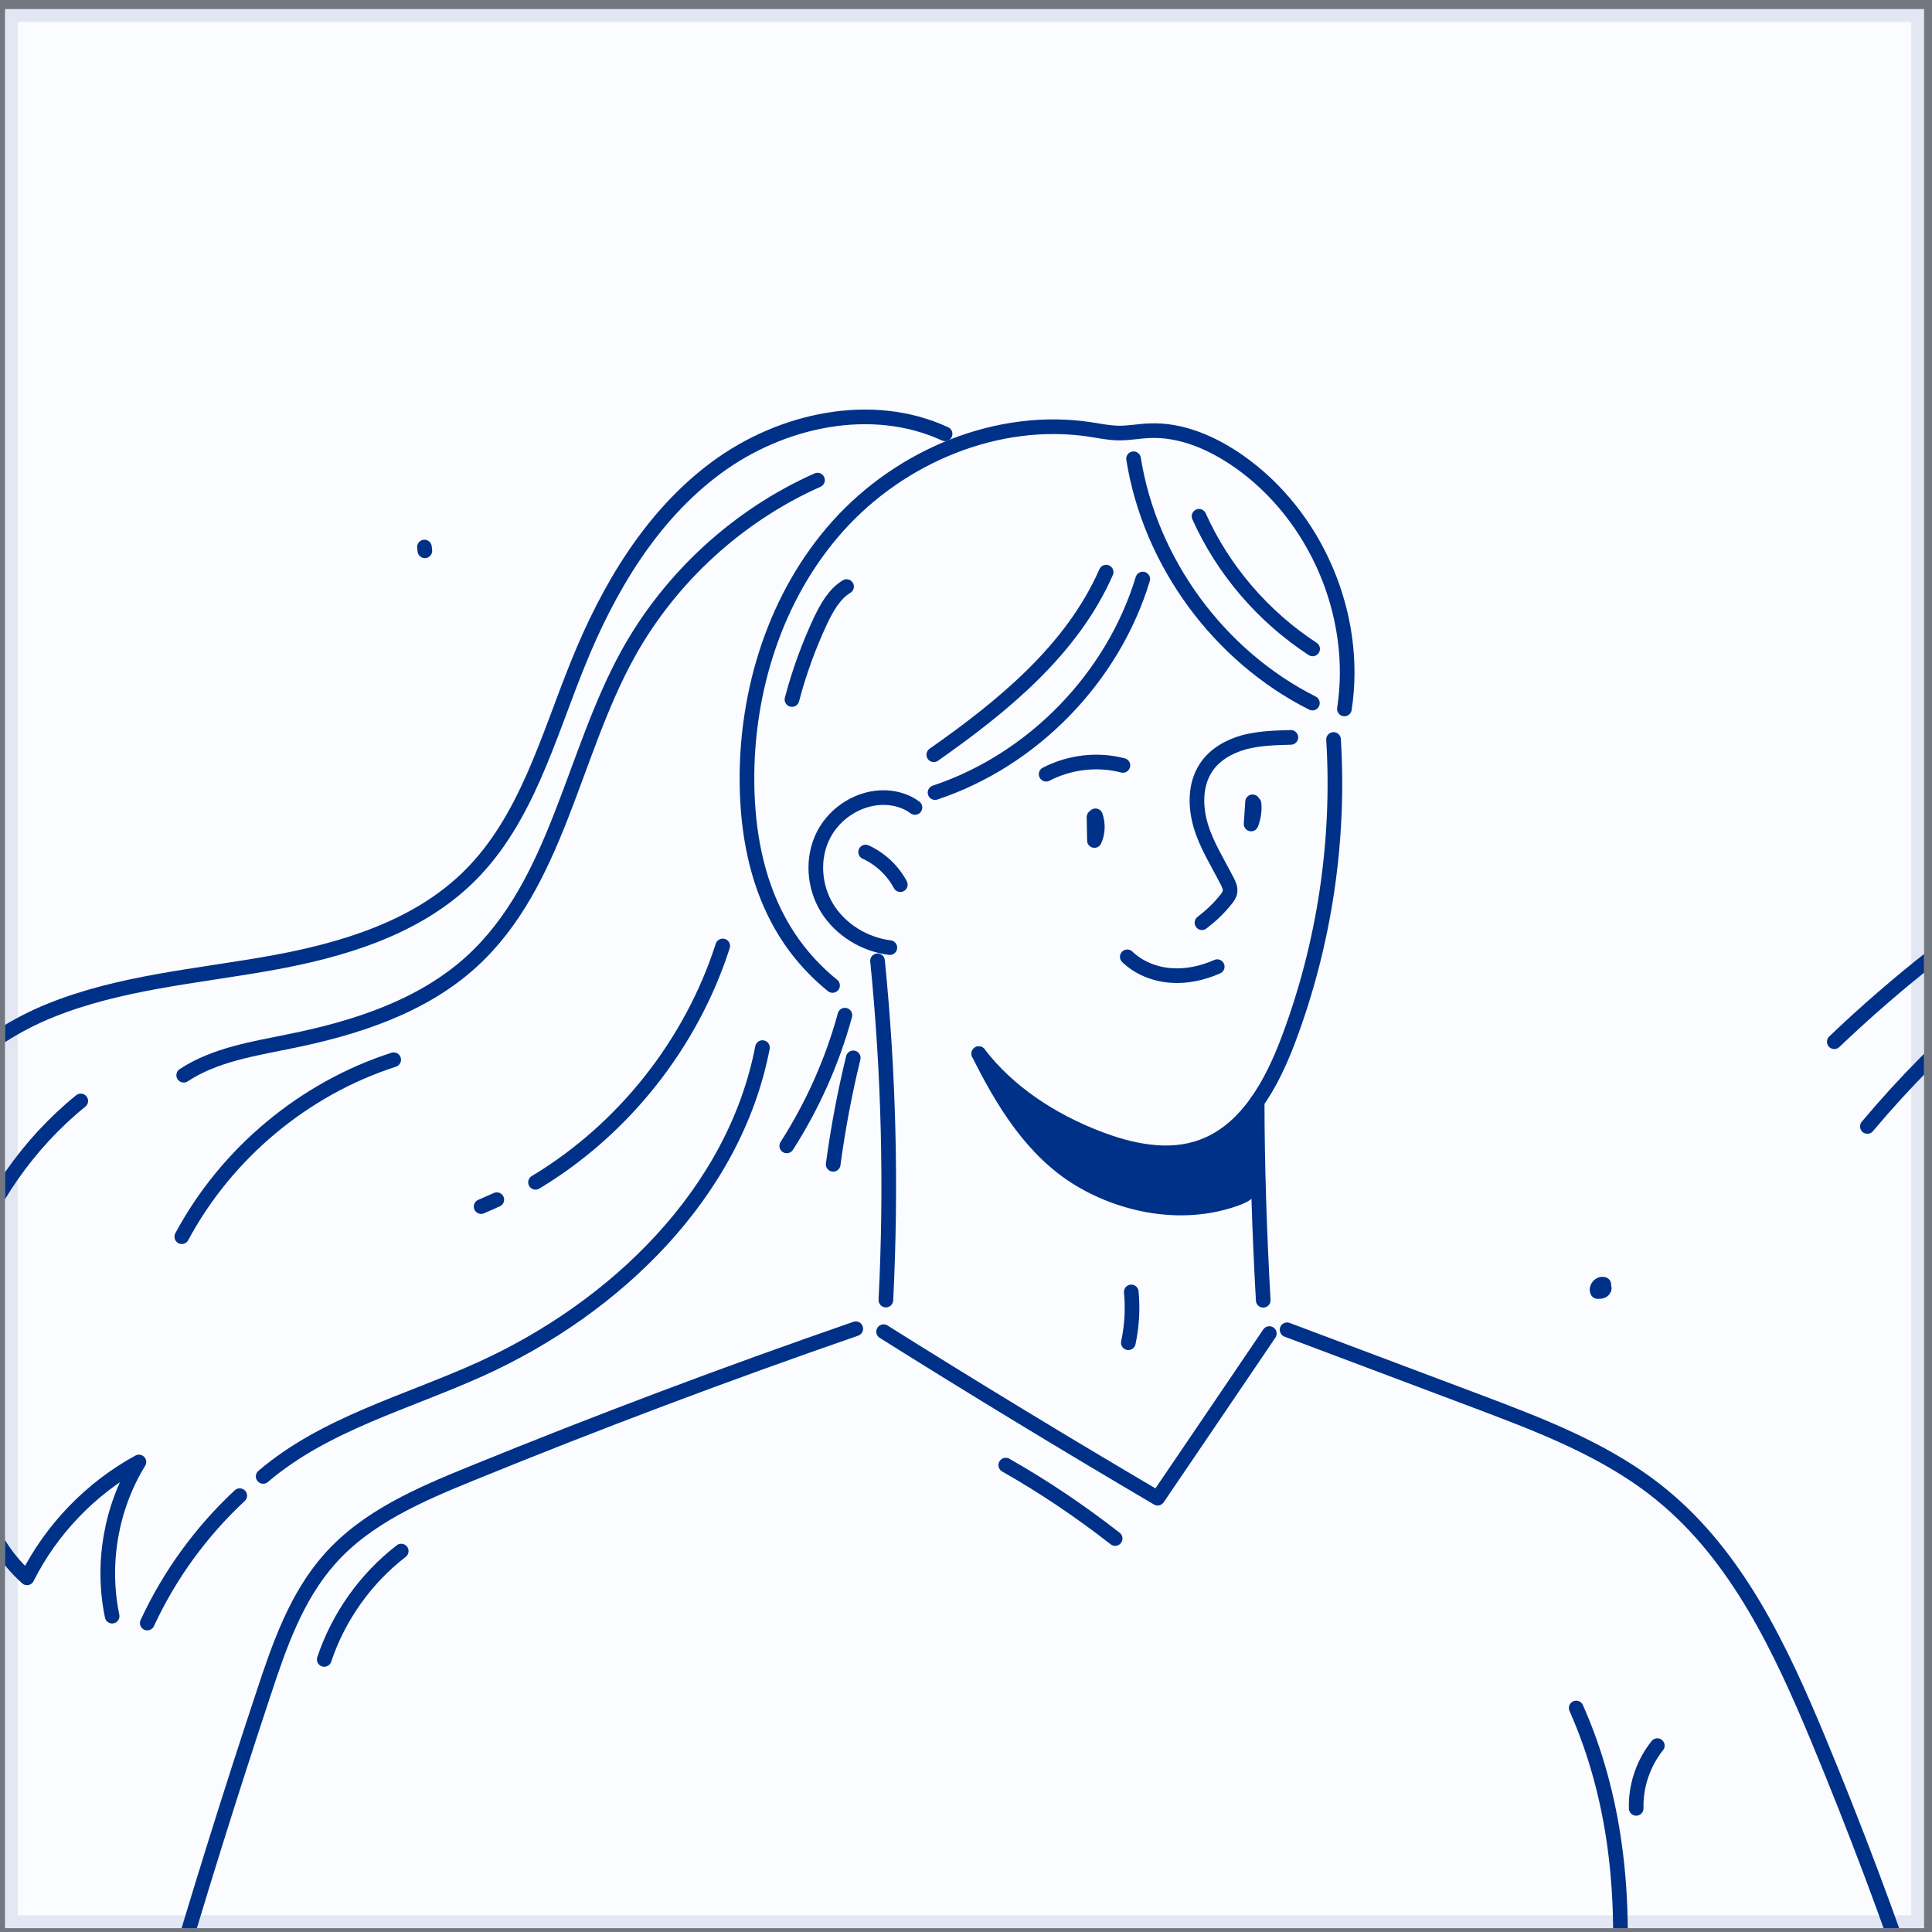 <svg width="200" height="200" viewBox="0 0 200 200" fill="none" xmlns="http://www.w3.org/2000/svg">
<rect x="0" y="0" width="200" height="200" fill="#808080" stroke="none"/>
<g clip-path="url(#clip0_3_17722)">
<path d="M0.517 0.94H199.18V199.604H0.517V0.94Z" fill="#FBFCFF"/>
<path d="M113.252 84.584C113.274 85.385 113.274 86.208 113.296 87.009C113.664 86.208 113.686 85.277 113.404 84.454" stroke="#003188" stroke-width="1.516" stroke-miterlimit="10" stroke-linecap="round" stroke-linejoin="round"/>
<path d="M129.666 83.003C129.623 83.761 129.558 84.54 129.515 85.298C129.774 84.627 129.883 83.912 129.818 83.198" stroke="#003188" stroke-width="1.516" stroke-miterlimit="10" stroke-linecap="round" stroke-linejoin="round"/>
<path d="M108.295 80.146C110.72 78.89 113.6 78.543 116.242 79.236" stroke="#003188" stroke-width="1.516" stroke-miterlimit="10" stroke-linecap="round" stroke-linejoin="round"/>
<path d="M133.63 76.334C132.006 76.377 130.36 76.421 128.801 76.832C127.242 77.265 125.726 78.11 124.838 79.474C123.691 81.228 123.712 83.523 124.319 85.537C124.925 87.529 126.073 89.326 127.025 91.189C127.199 91.535 127.393 91.925 127.329 92.315C127.285 92.639 127.069 92.921 126.874 93.159C126.159 94.047 125.336 94.826 124.427 95.519" stroke="#003188" stroke-width="1.516" stroke-miterlimit="10" stroke-linecap="round" stroke-linejoin="round"/>
<path d="M116.695 99.05C117.886 100.197 119.51 100.847 121.178 100.977C122.845 101.107 124.491 100.739 126.007 100.068" stroke="#003188" stroke-width="1.516" stroke-miterlimit="10" stroke-linecap="round" stroke-linejoin="round"/>
<path d="M94.716 83.588C93.85 82.939 92.767 82.614 91.706 82.571C89.065 82.462 86.466 84.065 85.253 86.425C84.041 88.785 84.236 91.752 85.621 94.004C87.007 96.256 89.498 97.772 92.118 98.097" stroke="#003188" stroke-width="1.516" stroke-miterlimit="10" stroke-linecap="round" stroke-linejoin="round"/>
<path d="M89.607 88.201C91.123 88.894 92.422 90.107 93.201 91.579" stroke="#003188" stroke-width="1.516" stroke-miterlimit="10" stroke-linecap="round" stroke-linejoin="round"/>
<path d="M90.841 99.461C92.01 111.132 92.292 122.869 91.707 134.584" stroke="#003188" stroke-width="1.516" stroke-miterlimit="10" stroke-linecap="round" stroke-linejoin="round"/>
<path d="M138.048 76.55C138.697 87.074 137.095 97.727 133.392 107.58C131.66 112.192 129.061 117.021 124.427 118.71C120.941 119.988 117.043 119.143 113.578 117.801C108.836 115.96 104.419 113.102 101.322 109.074" stroke="#003188" stroke-width="1.516" stroke-miterlimit="10" stroke-linecap="round" stroke-linejoin="round"/>
<path d="M130.142 114.033C130.142 120.313 130.38 127.784 130.77 134.605" stroke="#003188" stroke-width="1.516" stroke-miterlimit="10" stroke-linecap="round" stroke-linejoin="round"/>
<path d="M118.298 59.941C115.202 70.162 106.93 78.672 96.796 82.05" stroke="#003188" stroke-width="1.516" stroke-miterlimit="10" stroke-linecap="round" stroke-linejoin="round"/>
<path d="M114.507 59.227C110.977 67.261 103.853 73.086 96.664 78.132" stroke="#003188" stroke-width="1.516" stroke-miterlimit="10" stroke-linecap="round" stroke-linejoin="round"/>
<path d="M86.185 102.015C83.911 100.175 82.005 97.901 80.62 95.324C78.281 91.015 77.393 86.056 77.328 81.163C77.198 71.483 80.316 61.587 86.791 54.398C93.266 47.209 103.291 43.008 112.862 44.459C113.815 44.611 114.768 44.806 115.742 44.827C116.825 44.849 117.886 44.632 118.969 44.589C122.304 44.437 125.53 45.867 128.258 47.772C136.249 53.38 140.666 63.709 139.172 73.389" stroke="#003188" stroke-width="1.516" stroke-miterlimit="10" stroke-linecap="round" stroke-linejoin="round"/>
<path d="M117.345 47.491C119.056 58.21 126.18 67.911 135.859 72.783" stroke="#003188" stroke-width="1.516" stroke-miterlimit="10" stroke-linecap="round" stroke-linejoin="round"/>
<path d="M124.124 53.446C126.614 59.011 130.772 63.84 135.882 67.175" stroke="#003188" stroke-width="1.516" stroke-miterlimit="10" stroke-linecap="round" stroke-linejoin="round"/>
<path d="M87.636 60.722C86.359 61.501 85.601 62.887 84.951 64.23C83.717 66.871 82.721 69.6 81.984 72.415" stroke="#003188" stroke-width="1.516" stroke-miterlimit="10" stroke-linecap="round" stroke-linejoin="round"/>
<path d="M87.464 105.09C86.164 109.875 84.107 114.466 81.444 118.624" stroke="#003188" stroke-width="1.516" stroke-miterlimit="10" stroke-linecap="round" stroke-linejoin="round"/>
<path d="M88.329 109.508C87.442 113.146 86.749 116.827 86.251 120.53" stroke="#003188" stroke-width="1.516" stroke-miterlimit="10" stroke-linecap="round" stroke-linejoin="round"/>
<path d="M117.108 133.739C117.281 135.493 117.173 137.269 116.805 139.001" stroke="#003188" stroke-width="1.516" stroke-miterlimit="10" stroke-linecap="round" stroke-linejoin="round"/>
<path d="M101.322 109.075C103.791 114.056 106.887 119.144 111.738 122.068C116.588 124.991 122.846 126.03 128.173 123.995C128.563 123.843 128.974 123.67 129.234 123.345C129.537 122.934 129.559 122.414 129.581 121.894C129.602 120.075 129.646 118.256 129.667 116.416C126.722 119.946 121.244 120.4 116.653 119.426C111.521 118.365 106.801 114.943 103.033 111.435" fill="#003188"/>
<path d="M101.322 109.075C103.791 114.056 106.887 119.144 111.738 122.068C116.588 124.991 122.846 126.03 128.173 123.995C128.563 123.843 128.974 123.67 129.234 123.345C129.537 122.934 129.559 122.414 129.581 121.894C129.602 120.075 129.646 118.256 129.667 116.416C126.722 119.946 121.244 120.4 116.653 119.426C111.521 118.365 106.801 114.943 103.033 111.435" stroke="#003188" stroke-width="1.516" stroke-miterlimit="10" stroke-linecap="round" stroke-linejoin="round"/>
<path d="M88.588 137.551C75.206 142.185 61.975 147.165 48.853 152.514C43.483 154.701 37.961 157.061 34.128 161.392C30.685 165.268 28.931 170.313 27.307 175.229C13.47 216.934 2.579 259.614 -5.26 302.858" stroke="#003188" stroke-width="1.516" stroke-miterlimit="10" stroke-linecap="round" stroke-linejoin="round"/>
<path d="M163.167 176.81C171.33 195.215 167.151 216.566 161.738 235.968C156.324 255.37 149.741 275.444 153.552 295.235C154.245 298.83 155.263 302.641 153.921 306.041C153.314 307.578 152.275 308.921 151.777 310.48C150.889 313.23 152.015 316.521 154.397 318.167" stroke="#003188" stroke-width="1.516" stroke-miterlimit="10" stroke-linecap="round" stroke-linejoin="round"/>
<path d="M133.238 137.658C139.734 140.105 146.252 142.552 152.749 144.999C159.526 147.554 166.456 150.174 172.064 154.787C179.881 161.196 184.342 170.724 188.218 180.035C195.927 198.593 202.358 217.691 207.403 237.158C208.486 241.316 208.919 246.859 205.086 248.787C201.687 243.914 205.065 237.332 208.529 232.524C217.862 219.532 228.148 207.233 239.256 195.734" stroke="#003188" stroke-width="1.516" stroke-miterlimit="10" stroke-linecap="round" stroke-linejoin="round"/>
<path d="M169.379 187.202C169.314 184.864 170.115 182.525 171.566 180.706" stroke="#003188" stroke-width="1.516" stroke-miterlimit="10" stroke-linecap="round" stroke-linejoin="round"/>
<path d="M91.47 137.854C100.846 143.743 110.309 149.482 119.837 155.09C123.691 149.417 127.546 143.743 131.4 138.048" stroke="#003188" stroke-width="1.516" stroke-miterlimit="10" stroke-linecap="round" stroke-linejoin="round"/>
<path d="M104.115 151.668C108.078 153.92 111.867 156.475 115.44 159.269" stroke="#003188" stroke-width="1.516" stroke-miterlimit="10" stroke-linecap="round" stroke-linejoin="round"/>
<path d="M189.885 107.84C202.985 95.324 218.555 85.407 235.445 78.846" stroke="#003188" stroke-width="1.516" stroke-miterlimit="10" stroke-linecap="round" stroke-linejoin="round"/>
<path d="M193.308 116.61C201.016 107.429 210.263 99.525 220.505 93.311" stroke="#003188" stroke-width="1.516" stroke-miterlimit="10" stroke-linecap="round" stroke-linejoin="round"/>
<path d="M33.566 171.785C35.039 167.368 37.854 163.405 41.535 160.568" stroke="#003188" stroke-width="1.516" stroke-miterlimit="10" stroke-linecap="round" stroke-linejoin="round"/>
<path d="M97.835 44.914C90.235 41.406 80.88 43.442 74.146 48.422C67.411 53.403 62.972 60.917 59.832 68.69C56.714 76.378 54.505 84.801 48.637 90.648C43.18 96.083 35.385 98.4 27.784 99.742C20.184 101.085 12.388 101.713 5.243 104.593C-1.903 107.473 -8.486 113.233 -9.764 120.833" stroke="#003188" stroke-width="1.516" stroke-miterlimit="10" stroke-linecap="round" stroke-linejoin="round"/>
<path d="M8.361 113.969C-2.531 122.782 -7.988 137.81 -5.303 151.582C-4.22 149.785 -3.159 148.009 -2.076 146.212C-3.852 152.231 -1.86 159.161 2.796 163.34C5.329 158.295 9.422 154.05 14.381 151.344C11.479 156.064 10.483 161.889 11.609 167.303" stroke="#003188" stroke-width="1.516" stroke-miterlimit="10" stroke-linecap="round" stroke-linejoin="round"/>
<path d="M15.246 168.018C17.541 163.06 20.811 158.556 24.817 154.831" stroke="#003188" stroke-width="1.516" stroke-miterlimit="10" stroke-linecap="round" stroke-linejoin="round"/>
<path d="M27.242 152.838C33.63 147.381 42.097 145.194 49.741 141.729C63.708 135.407 76.029 123.518 78.93 108.447" stroke="#003188" stroke-width="1.516" stroke-miterlimit="10" stroke-linecap="round" stroke-linejoin="round"/>
<path d="M84.627 49.701C76.399 53.361 69.404 59.77 65.03 67.652C59.206 78.176 57.69 91.472 48.79 99.57C43.658 104.226 36.772 106.435 29.994 107.799C26.205 108.578 22.242 109.185 19.016 111.307" stroke="#003188" stroke-width="1.516" stroke-miterlimit="10" stroke-linecap="round" stroke-linejoin="round"/>
<path d="M40.755 109.703C31.465 112.691 23.432 119.404 18.819 128.022" stroke="#003188" stroke-width="1.516" stroke-miterlimit="10" stroke-linecap="round" stroke-linejoin="round"/>
<path d="M74.817 97.925C71.569 108.037 64.553 116.915 55.437 122.394" stroke="#003188" stroke-width="1.516" stroke-miterlimit="10" stroke-linecap="round" stroke-linejoin="round"/>
<path d="M51.429 124.19C50.887 124.429 50.346 124.667 49.805 124.905" stroke="#003188" stroke-width="1.516" stroke-miterlimit="10" stroke-linecap="round" stroke-linejoin="round"/>
<path d="M43.938 56.63C43.96 56.76 43.96 56.89 43.981 57.02" stroke="#003188" stroke-width="1.516" stroke-miterlimit="10" stroke-linecap="round" stroke-linejoin="round"/>
<path d="M166.023 132.96C165.612 132.808 165.178 133.328 165.373 133.696C165.655 133.717 165.98 133.674 166.066 133.414C166.153 133.154 165.568 133.09 165.698 133.328" stroke="#003188" stroke-width="1.516" stroke-miterlimit="10" stroke-linecap="round" stroke-linejoin="round"/>
</g>
<path d="M0.517 0.94V-0.384H-0.807V0.94H0.517ZM199.18 0.94H200.505V-0.384H199.18V0.94ZM199.18 199.604V200.928H200.505V199.604H199.18ZM0.517 199.604H-0.807V200.928H0.517V199.604ZM0.517 2.265H199.18V-0.384H0.517V2.265ZM197.856 0.94V199.604H200.505V0.94H197.856ZM199.18 198.279H0.517V200.928H199.18V198.279ZM1.842 199.604V0.94H-0.807V199.604H1.842Z" fill="#003188" fill-opacity="0.1"/>
<defs>
<clipPath id="clip0_3_17722">
<path d="M0.517 0.94H199.18V199.604H0.517V0.94Z" fill="white"/>
</clipPath>
</defs>
</svg>
